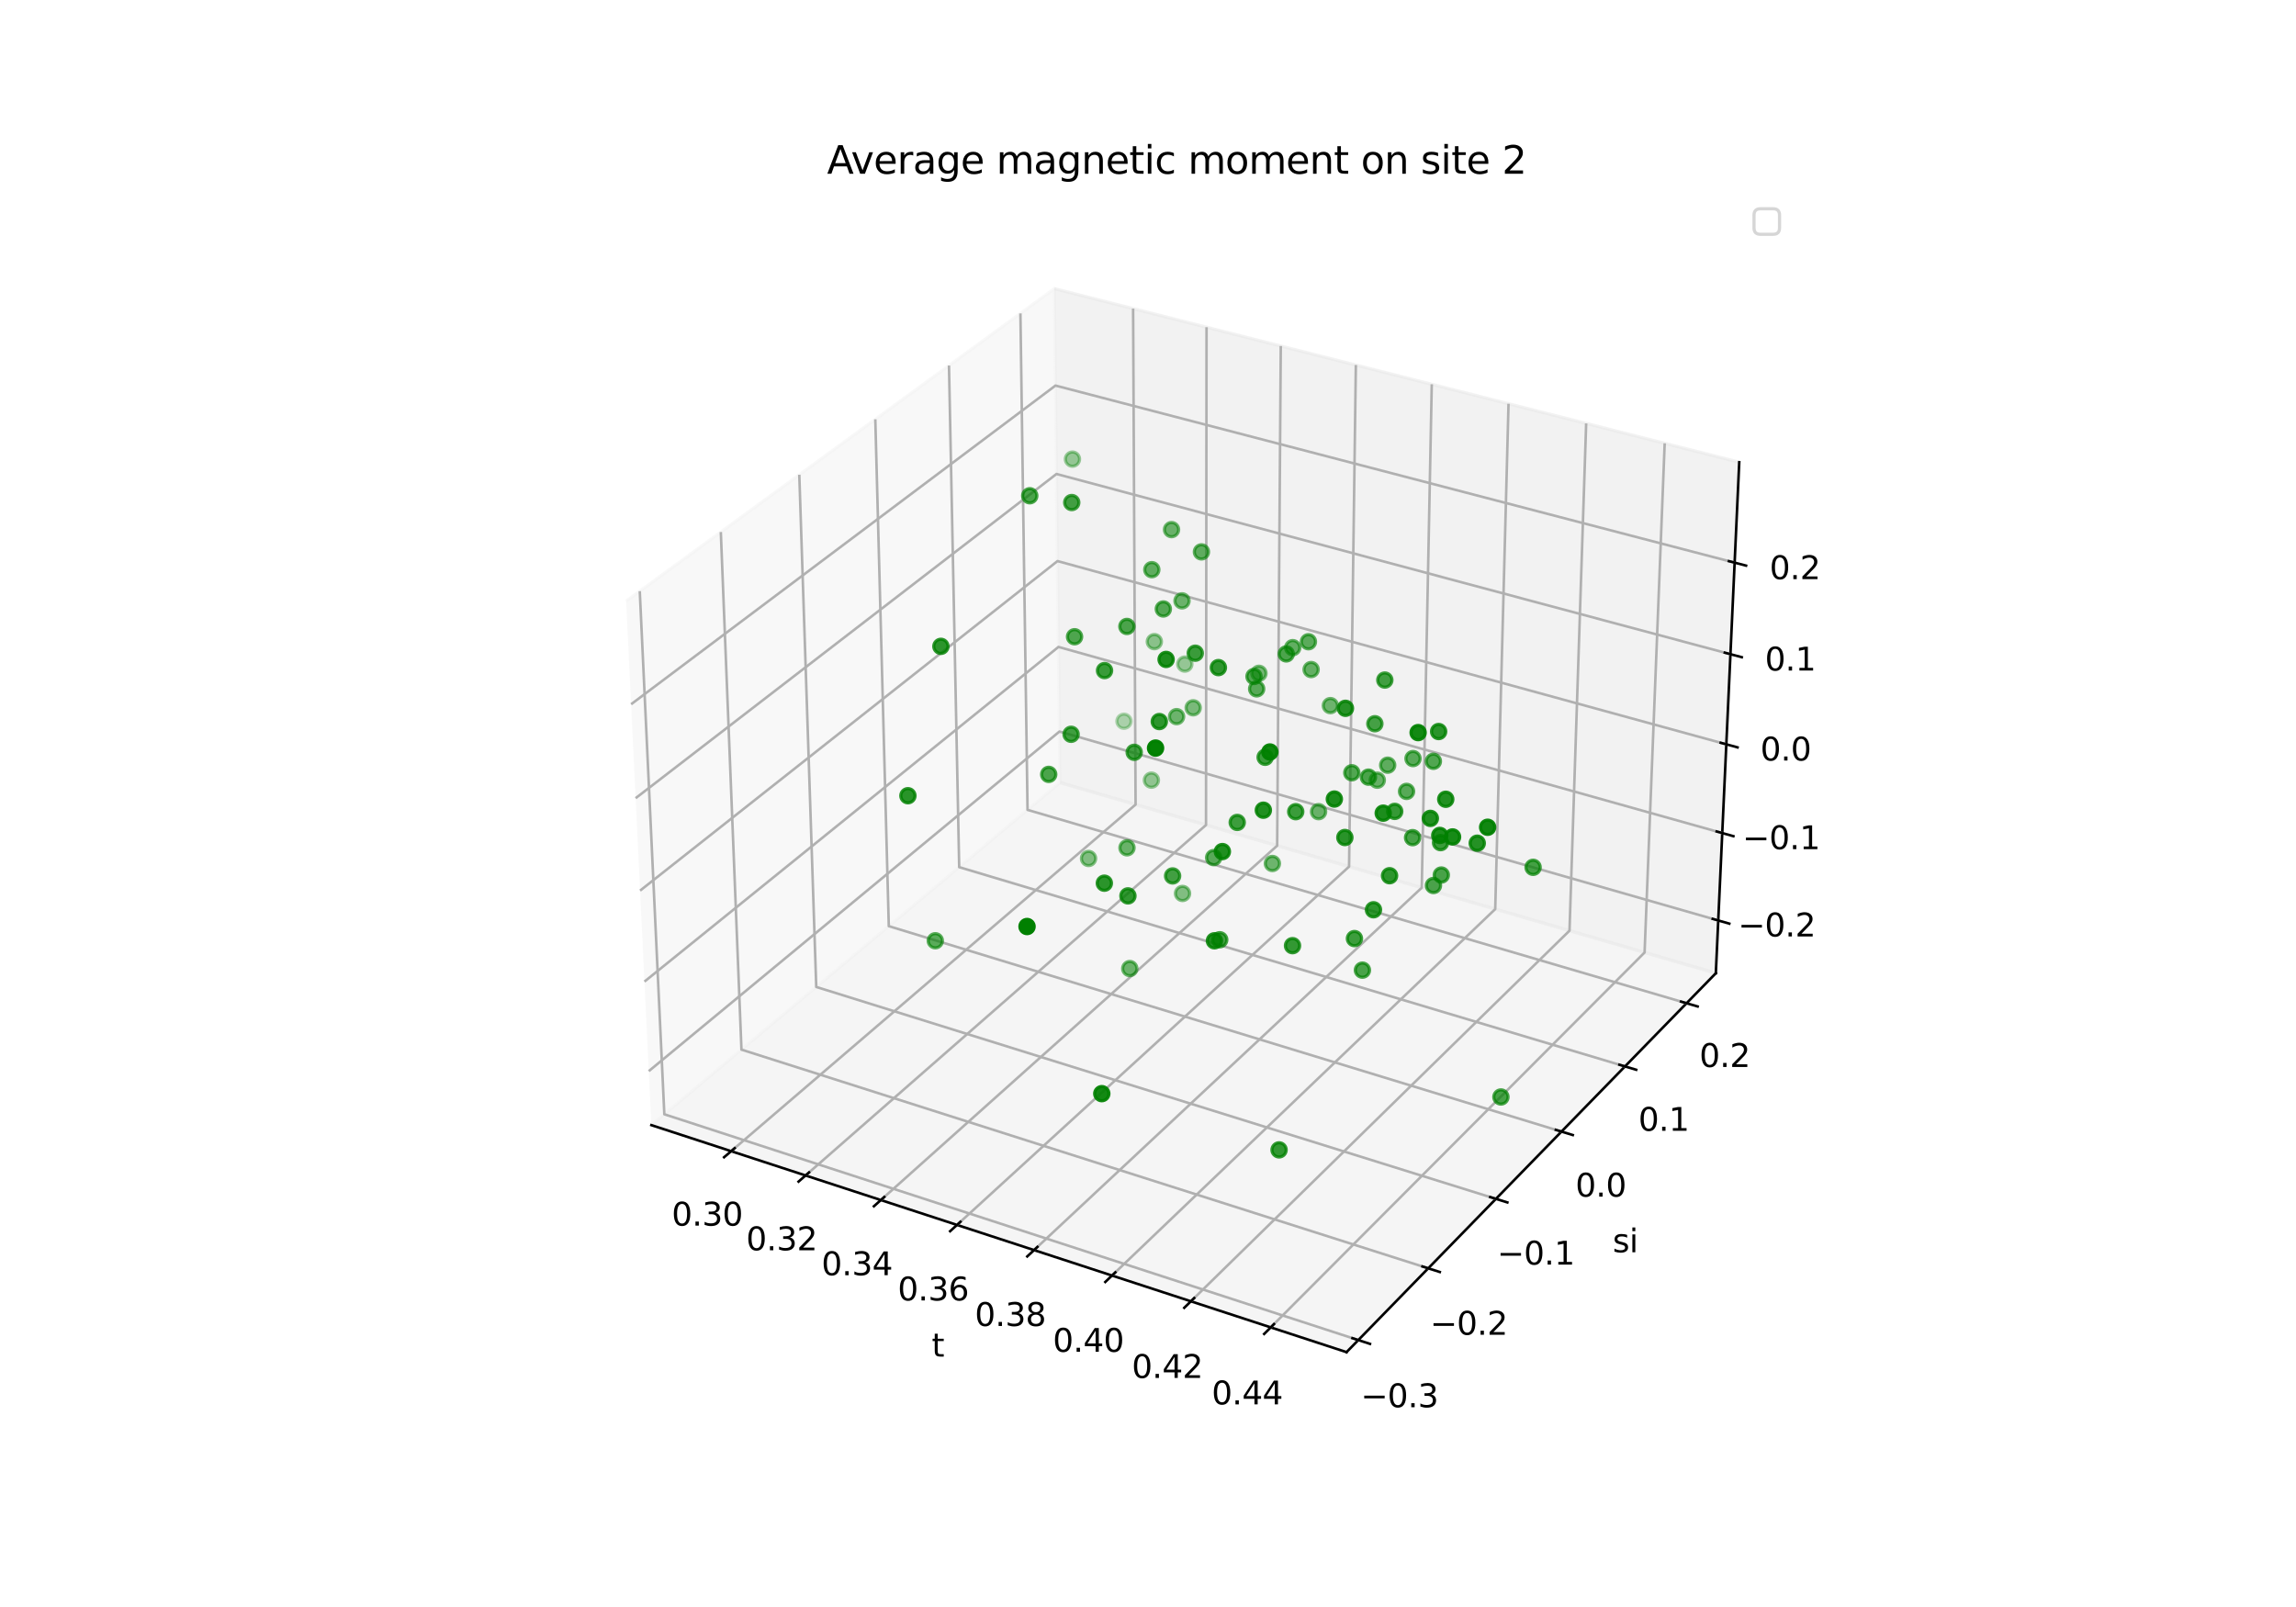 <?xml version="1.0" encoding="utf-8" standalone="no"?>
<!DOCTYPE svg PUBLIC "-//W3C//DTD SVG 1.1//EN"
  "http://www.w3.org/Graphics/SVG/1.1/DTD/svg11.dtd">
<svg xmlns:xlink="http://www.w3.org/1999/xlink" width="720pt" height="504pt" viewBox="0 0 720 504" xmlns="http://www.w3.org/2000/svg" version="1.1">
 <defs>
  <style type="text/css">*{stroke-linejoin: round; stroke-linecap: butt}</style>
 </defs>
 <g id="figure_1">
  <g id="patch_1">
   <path d="M 0 504 
L 720 504 
L 720 0 
L 0 0 
z
" style="fill: #ffffff"/>
  </g>
  <g id="patch_2">
   <path d="M 174.96 448.56 
L 563.04 448.56 
L 563.04 60.48 
L 174.96 60.48 
z
" style="fill: #ffffff"/>
  </g>
  <g id="pane3d_1">
   <g id="patch_3">
    <path d="M 204.263 352.872 
L 332.419 245.448 
L 330.638 90.525 
L 196.348 188.523 
" style="fill: #f2f2f2; opacity: 0.5; stroke: #f2f2f2; stroke-linejoin: miter"/>
   </g>
  </g>
  <g id="pane3d_2">
   <g id="patch_4">
    <path d="M 332.419 245.448 
L 538.065 305.222 
L 545.404 144.961 
L 330.638 90.525 
" style="fill: #e6e6e6; opacity: 0.5; stroke: #e6e6e6; stroke-linejoin: miter"/>
   </g>
  </g>
  <g id="pane3d_3">
   <g id="patch_5">
    <path d="M 204.263 352.872 
L 422.257 424.069 
L 538.065 305.222 
L 332.419 245.448 
" style="fill: #ececec; opacity: 0.5; stroke: #ececec; stroke-linejoin: miter"/>
   </g>
  </g>
  <g id="axis3d_1">
   <g id="line2d_1">
    <path d="M 204.263 352.872 
L 422.257 424.069 
" style="fill: none; stroke: #000000; stroke-width: 0.8; stroke-linecap: square"/>
   </g>
   <g id="text_1">
    <!-- t -->
    <g transform="translate(292.177 425.472) scale(0.1 -0.1)">
     <defs>
      <path id="DejaVuSans-74" d="M 1172 4494 
L 1172 3500 
L 2356 3500 
L 2356 3053 
L 1172 3053 
L 1172 1153 
Q 1172 725 1289 603 
Q 1406 481 1766 481 
L 2356 481 
L 2356 0 
L 1766 0 
Q 1100 0 847 248 
Q 594 497 594 1153 
L 594 3053 
L 172 3053 
L 172 3500 
L 594 3500 
L 594 4494 
L 1172 4494 
z
" transform="scale(0.016)"/>
     </defs>
     <use xlink:href="#DejaVuSans-74"/>
    </g>
   </g>
   <g id="Line3DCollection_1">
    <path d="M 229.277 361.042 
L 356.109 252.334 
L 355.332 96.784 
" style="fill: none; stroke: #b0b0b0; stroke-width: 0.8"/>
    <path d="M 252.614 368.663 
L 378.188 258.752 
L 378.358 102.62 
" style="fill: none; stroke: #b0b0b0; stroke-width: 0.8"/>
    <path d="M 276.22 376.373 
L 400.502 265.237 
L 401.639 108.521 
" style="fill: none; stroke: #b0b0b0; stroke-width: 0.8"/>
    <path d="M 300.102 384.173 
L 423.054 271.792 
L 425.18 114.488 
" style="fill: none; stroke: #b0b0b0; stroke-width: 0.8"/>
    <path d="M 324.264 392.064 
L 445.848 278.418 
L 448.985 120.522 
" style="fill: none; stroke: #b0b0b0; stroke-width: 0.8"/>
    <path d="M 348.711 400.049 
L 468.888 285.114 
L 473.058 126.624 
" style="fill: none; stroke: #b0b0b0; stroke-width: 0.8"/>
    <path d="M 373.448 408.128 
L 492.178 291.884 
L 497.404 132.795 
" style="fill: none; stroke: #b0b0b0; stroke-width: 0.8"/>
    <path d="M 398.48 416.303 
L 515.723 298.728 
L 522.027 139.036 
" style="fill: none; stroke: #b0b0b0; stroke-width: 0.8"/>
   </g>
   <g id="xtick_1">
    <g id="line2d_2">
     <path d="M 230.382 360.095 
L 227.063 362.939 
" style="fill: none; stroke: #000000; stroke-width: 0.8; stroke-linecap: square"/>
    </g>
    <g id="text_2">
     <!-- 0.30 -->
     <g transform="translate(210.632 384.388) scale(0.1 -0.1)">
      <defs>
       <path id="DejaVuSans-30" d="M 2034 4250 
Q 1547 4250 1301 3770 
Q 1056 3291 1056 2328 
Q 1056 1369 1301 889 
Q 1547 409 2034 409 
Q 2525 409 2770 889 
Q 3016 1369 3016 2328 
Q 3016 3291 2770 3770 
Q 2525 4250 2034 4250 
z
M 2034 4750 
Q 2819 4750 3233 4129 
Q 3647 3509 3647 2328 
Q 3647 1150 3233 529 
Q 2819 -91 2034 -91 
Q 1250 -91 836 529 
Q 422 1150 422 2328 
Q 422 3509 836 4129 
Q 1250 4750 2034 4750 
z
" transform="scale(0.016)"/>
       <path id="DejaVuSans-2e" d="M 684 794 
L 1344 794 
L 1344 0 
L 684 0 
L 684 794 
z
" transform="scale(0.016)"/>
       <path id="DejaVuSans-33" d="M 2597 2516 
Q 3050 2419 3304 2112 
Q 3559 1806 3559 1356 
Q 3559 666 3084 287 
Q 2609 -91 1734 -91 
Q 1441 -91 1130 -33 
Q 819 25 488 141 
L 488 750 
Q 750 597 1062 519 
Q 1375 441 1716 441 
Q 2309 441 2620 675 
Q 2931 909 2931 1356 
Q 2931 1769 2642 2001 
Q 2353 2234 1838 2234 
L 1294 2234 
L 1294 2753 
L 1863 2753 
Q 2328 2753 2575 2939 
Q 2822 3125 2822 3475 
Q 2822 3834 2567 4026 
Q 2313 4219 1838 4219 
Q 1578 4219 1281 4162 
Q 984 4106 628 3988 
L 628 4550 
Q 988 4650 1302 4700 
Q 1616 4750 1894 4750 
Q 2613 4750 3031 4423 
Q 3450 4097 3450 3541 
Q 3450 3153 3228 2886 
Q 3006 2619 2597 2516 
z
" transform="scale(0.016)"/>
      </defs>
      <use xlink:href="#DejaVuSans-30"/>
      <use xlink:href="#DejaVuSans-2e" x="63.623"/>
      <use xlink:href="#DejaVuSans-33" x="95.41"/>
      <use xlink:href="#DejaVuSans-30" x="159.033"/>
     </g>
    </g>
   </g>
   <g id="xtick_2">
    <g id="line2d_3">
     <path d="M 253.708 367.706 
L 250.42 370.583 
" style="fill: none; stroke: #000000; stroke-width: 0.8; stroke-linecap: square"/>
    </g>
    <g id="text_3">
     <!-- 0.32 -->
     <g transform="translate(233.985 392.121) scale(0.1 -0.1)">
      <defs>
       <path id="DejaVuSans-32" d="M 1228 531 
L 3431 531 
L 3431 0 
L 469 0 
L 469 531 
Q 828 903 1448 1529 
Q 2069 2156 2228 2338 
Q 2531 2678 2651 2914 
Q 2772 3150 2772 3378 
Q 2772 3750 2511 3984 
Q 2250 4219 1831 4219 
Q 1534 4219 1204 4116 
Q 875 4013 500 3803 
L 500 4441 
Q 881 4594 1212 4672 
Q 1544 4750 1819 4750 
Q 2544 4750 2975 4387 
Q 3406 4025 3406 3419 
Q 3406 3131 3298 2873 
Q 3191 2616 2906 2266 
Q 2828 2175 2409 1742 
Q 1991 1309 1228 531 
z
" transform="scale(0.016)"/>
      </defs>
      <use xlink:href="#DejaVuSans-30"/>
      <use xlink:href="#DejaVuSans-2e" x="63.623"/>
      <use xlink:href="#DejaVuSans-33" x="95.41"/>
      <use xlink:href="#DejaVuSans-32" x="159.033"/>
     </g>
    </g>
   </g>
   <g id="xtick_3">
    <g id="line2d_4">
     <path d="M 277.304 375.404 
L 274.049 378.315 
" style="fill: none; stroke: #000000; stroke-width: 0.8; stroke-linecap: square"/>
    </g>
    <g id="text_4">
     <!-- 0.34 -->
     <g transform="translate(257.609 399.943) scale(0.1 -0.1)">
      <defs>
       <path id="DejaVuSans-34" d="M 2419 4116 
L 825 1625 
L 2419 1625 
L 2419 4116 
z
M 2253 4666 
L 3047 4666 
L 3047 1625 
L 3713 1625 
L 3713 1100 
L 3047 1100 
L 3047 0 
L 2419 0 
L 2419 1100 
L 313 1100 
L 313 1709 
L 2253 4666 
z
" transform="scale(0.016)"/>
      </defs>
      <use xlink:href="#DejaVuSans-30"/>
      <use xlink:href="#DejaVuSans-2e" x="63.623"/>
      <use xlink:href="#DejaVuSans-33" x="95.41"/>
      <use xlink:href="#DejaVuSans-34" x="159.033"/>
     </g>
    </g>
   </g>
   <g id="xtick_4">
    <g id="line2d_5">
     <path d="M 301.175 383.193 
L 297.953 386.138 
" style="fill: none; stroke: #000000; stroke-width: 0.8; stroke-linecap: square"/>
    </g>
    <g id="text_5">
     <!-- 0.36 -->
     <g transform="translate(281.51 407.856) scale(0.1 -0.1)">
      <defs>
       <path id="DejaVuSans-36" d="M 2113 2584 
Q 1688 2584 1439 2293 
Q 1191 2003 1191 1497 
Q 1191 994 1439 701 
Q 1688 409 2113 409 
Q 2538 409 2786 701 
Q 3034 994 3034 1497 
Q 3034 2003 2786 2293 
Q 2538 2584 2113 2584 
z
M 3366 4563 
L 3366 3988 
Q 3128 4100 2886 4159 
Q 2644 4219 2406 4219 
Q 1781 4219 1451 3797 
Q 1122 3375 1075 2522 
Q 1259 2794 1537 2939 
Q 1816 3084 2150 3084 
Q 2853 3084 3261 2657 
Q 3669 2231 3669 1497 
Q 3669 778 3244 343 
Q 2819 -91 2113 -91 
Q 1303 -91 875 529 
Q 447 1150 447 2328 
Q 447 3434 972 4092 
Q 1497 4750 2381 4750 
Q 2619 4750 2861 4703 
Q 3103 4656 3366 4563 
z
" transform="scale(0.016)"/>
      </defs>
      <use xlink:href="#DejaVuSans-30"/>
      <use xlink:href="#DejaVuSans-2e" x="63.623"/>
      <use xlink:href="#DejaVuSans-33" x="95.41"/>
      <use xlink:href="#DejaVuSans-36" x="159.033"/>
     </g>
    </g>
   </g>
   <g id="xtick_5">
    <g id="line2d_6">
     <path d="M 325.325 391.073 
L 322.138 394.052 
" style="fill: none; stroke: #000000; stroke-width: 0.8; stroke-linecap: square"/>
    </g>
    <g id="text_6">
     <!-- 0.38 -->
     <g transform="translate(305.691 415.862) scale(0.1 -0.1)">
      <defs>
       <path id="DejaVuSans-38" d="M 2034 2216 
Q 1584 2216 1326 1975 
Q 1069 1734 1069 1313 
Q 1069 891 1326 650 
Q 1584 409 2034 409 
Q 2484 409 2743 651 
Q 3003 894 3003 1313 
Q 3003 1734 2745 1975 
Q 2488 2216 2034 2216 
z
M 1403 2484 
Q 997 2584 770 2862 
Q 544 3141 544 3541 
Q 544 4100 942 4425 
Q 1341 4750 2034 4750 
Q 2731 4750 3128 4425 
Q 3525 4100 3525 3541 
Q 3525 3141 3298 2862 
Q 3072 2584 2669 2484 
Q 3125 2378 3379 2068 
Q 3634 1759 3634 1313 
Q 3634 634 3220 271 
Q 2806 -91 2034 -91 
Q 1263 -91 848 271 
Q 434 634 434 1313 
Q 434 1759 690 2068 
Q 947 2378 1403 2484 
z
M 1172 3481 
Q 1172 3119 1398 2916 
Q 1625 2713 2034 2713 
Q 2441 2713 2670 2916 
Q 2900 3119 2900 3481 
Q 2900 3844 2670 4047 
Q 2441 4250 2034 4250 
Q 1625 4250 1398 4047 
Q 1172 3844 1172 3481 
z
" transform="scale(0.016)"/>
      </defs>
      <use xlink:href="#DejaVuSans-30"/>
      <use xlink:href="#DejaVuSans-2e" x="63.623"/>
      <use xlink:href="#DejaVuSans-33" x="95.41"/>
      <use xlink:href="#DejaVuSans-38" x="159.033"/>
     </g>
    </g>
   </g>
   <g id="xtick_6">
    <g id="line2d_7">
     <path d="M 349.76 399.045 
L 346.608 402.06 
" style="fill: none; stroke: #000000; stroke-width: 0.8; stroke-linecap: square"/>
    </g>
    <g id="text_7">
     <!-- 0.40 -->
     <g transform="translate(330.158 423.964) scale(0.1 -0.1)">
      <use xlink:href="#DejaVuSans-30"/>
      <use xlink:href="#DejaVuSans-2e" x="63.623"/>
      <use xlink:href="#DejaVuSans-34" x="95.41"/>
      <use xlink:href="#DejaVuSans-30" x="159.033"/>
     </g>
    </g>
   </g>
   <g id="xtick_7">
    <g id="line2d_8">
     <path d="M 374.485 407.112 
L 371.369 410.163 
" style="fill: none; stroke: #000000; stroke-width: 0.8; stroke-linecap: square"/>
    </g>
    <g id="text_8">
     <!-- 0.42 -->
     <g transform="translate(354.916 432.161) scale(0.1 -0.1)">
      <use xlink:href="#DejaVuSans-30"/>
      <use xlink:href="#DejaVuSans-2e" x="63.623"/>
      <use xlink:href="#DejaVuSans-34" x="95.41"/>
      <use xlink:href="#DejaVuSans-32" x="159.033"/>
     </g>
    </g>
   </g>
   <g id="xtick_8">
    <g id="line2d_9">
     <path d="M 399.505 415.276 
L 396.426 418.363 
" style="fill: none; stroke: #000000; stroke-width: 0.8; stroke-linecap: square"/>
    </g>
    <g id="text_9">
     <!-- 0.44 -->
     <g transform="translate(379.971 440.457) scale(0.1 -0.1)">
      <use xlink:href="#DejaVuSans-30"/>
      <use xlink:href="#DejaVuSans-2e" x="63.623"/>
      <use xlink:href="#DejaVuSans-34" x="95.41"/>
      <use xlink:href="#DejaVuSans-34" x="159.033"/>
     </g>
    </g>
   </g>
  </g>
  <g id="axis3d_2">
   <g id="line2d_10">
    <path d="M 538.065 305.222 
L 422.257 424.069 
" style="fill: none; stroke: #000000; stroke-width: 0.8; stroke-linecap: square"/>
   </g>
   <g id="text_10">
    <!-- si -->
    <g transform="translate(505.72 392.744) scale(0.1 -0.1)">
     <defs>
      <path id="DejaVuSans-73" d="M 2834 3397 
L 2834 2853 
Q 2591 2978 2328 3040 
Q 2066 3103 1784 3103 
Q 1356 3103 1142 2972 
Q 928 2841 928 2578 
Q 928 2378 1081 2264 
Q 1234 2150 1697 2047 
L 1894 2003 
Q 2506 1872 2764 1633 
Q 3022 1394 3022 966 
Q 3022 478 2636 193 
Q 2250 -91 1575 -91 
Q 1294 -91 989 -36 
Q 684 19 347 128 
L 347 722 
Q 666 556 975 473 
Q 1284 391 1588 391 
Q 1994 391 2212 530 
Q 2431 669 2431 922 
Q 2431 1156 2273 1281 
Q 2116 1406 1581 1522 
L 1381 1569 
Q 847 1681 609 1914 
Q 372 2147 372 2553 
Q 372 3047 722 3315 
Q 1072 3584 1716 3584 
Q 2034 3584 2315 3537 
Q 2597 3491 2834 3397 
z
" transform="scale(0.016)"/>
      <path id="DejaVuSans-69" d="M 603 3500 
L 1178 3500 
L 1178 0 
L 603 0 
L 603 3500 
z
M 603 4863 
L 1178 4863 
L 1178 4134 
L 603 4134 
L 603 4863 
z
" transform="scale(0.016)"/>
     </defs>
     <use xlink:href="#DejaVuSans-73"/>
     <use xlink:href="#DejaVuSans-69" x="52.1"/>
    </g>
   </g>
   <g id="Line3DCollection_2">
    <path d="M 200.622 185.405 
L 208.326 349.466 
L 425.945 420.285 
" style="fill: none; stroke: #b0b0b0; stroke-width: 0.8"/>
    <path d="M 226.04 166.856 
L 232.514 329.191 
L 447.875 397.779 
" style="fill: none; stroke: #b0b0b0; stroke-width: 0.8"/>
    <path d="M 250.649 148.897 
L 255.966 309.533 
L 469.102 375.995 
" style="fill: none; stroke: #b0b0b0; stroke-width: 0.8"/>
    <path d="M 274.487 131.501 
L 278.715 290.465 
L 489.66 354.898 
" style="fill: none; stroke: #b0b0b0; stroke-width: 0.8"/>
    <path d="M 297.59 114.641 
L 300.791 271.96 
L 509.579 334.455 
" style="fill: none; stroke: #b0b0b0; stroke-width: 0.8"/>
    <path d="M 319.992 98.294 
L 322.224 253.995 
L 528.889 314.638 
" style="fill: none; stroke: #b0b0b0; stroke-width: 0.8"/>
   </g>
   <g id="xtick_9">
    <g id="line2d_11">
     <path d="M 424.111 419.688 
L 429.618 421.48 
" style="fill: none; stroke: #000000; stroke-width: 0.8; stroke-linecap: square"/>
    </g>
    <g id="text_11">
     <!-- −0.3 -->
     <g transform="translate(426.721 441.349) scale(0.1 -0.1)">
      <defs>
       <path id="DejaVuSans-2212" d="M 678 2272 
L 4684 2272 
L 4684 1741 
L 678 1741 
L 678 2272 
z
" transform="scale(0.016)"/>
      </defs>
      <use xlink:href="#DejaVuSans-2212"/>
      <use xlink:href="#DejaVuSans-30" x="83.789"/>
      <use xlink:href="#DejaVuSans-2e" x="147.412"/>
      <use xlink:href="#DejaVuSans-33" x="179.199"/>
     </g>
    </g>
   </g>
   <g id="xtick_10">
    <g id="line2d_12">
     <path d="M 446.061 397.202 
L 451.507 398.936 
" style="fill: none; stroke: #000000; stroke-width: 0.8; stroke-linecap: square"/>
    </g>
    <g id="text_12">
     <!-- −0.2 -->
     <g transform="translate(448.45 418.615) scale(0.1 -0.1)">
      <use xlink:href="#DejaVuSans-2212"/>
      <use xlink:href="#DejaVuSans-30" x="83.789"/>
      <use xlink:href="#DejaVuSans-2e" x="147.412"/>
      <use xlink:href="#DejaVuSans-32" x="179.199"/>
     </g>
    </g>
   </g>
   <g id="xtick_11">
    <g id="line2d_13">
     <path d="M 467.308 375.436 
L 472.693 377.115 
" style="fill: none; stroke: #000000; stroke-width: 0.8; stroke-linecap: square"/>
    </g>
    <g id="text_13">
     <!-- −0.1 -->
     <g transform="translate(469.481 396.61) scale(0.1 -0.1)">
      <defs>
       <path id="DejaVuSans-31" d="M 794 531 
L 1825 531 
L 1825 4091 
L 703 3866 
L 703 4441 
L 1819 4666 
L 2450 4666 
L 2450 531 
L 3481 531 
L 3481 0 
L 794 0 
L 794 531 
z
" transform="scale(0.016)"/>
      </defs>
      <use xlink:href="#DejaVuSans-2212"/>
      <use xlink:href="#DejaVuSans-30" x="83.789"/>
      <use xlink:href="#DejaVuSans-2e" x="147.412"/>
      <use xlink:href="#DejaVuSans-31" x="179.199"/>
     </g>
    </g>
   </g>
   <g id="xtick_12">
    <g id="line2d_14">
     <path d="M 487.886 354.356 
L 493.211 355.982 
" style="fill: none; stroke: #000000; stroke-width: 0.8; stroke-linecap: square"/>
    </g>
    <g id="text_14">
     <!-- 0.0 -->
     <g transform="translate(494.04 375.299) scale(0.1 -0.1)">
      <use xlink:href="#DejaVuSans-30"/>
      <use xlink:href="#DejaVuSans-2e" x="63.623"/>
      <use xlink:href="#DejaVuSans-30" x="95.41"/>
     </g>
    </g>
   </g>
   <g id="xtick_13">
    <g id="line2d_15">
     <path d="M 507.825 333.93 
L 513.092 335.507 
" style="fill: none; stroke: #000000; stroke-width: 0.8; stroke-linecap: square"/>
    </g>
    <g id="text_15">
     <!-- 0.1 -->
     <g transform="translate(513.775 354.65) scale(0.1 -0.1)">
      <use xlink:href="#DejaVuSans-30"/>
      <use xlink:href="#DejaVuSans-2e" x="63.623"/>
      <use xlink:href="#DejaVuSans-31" x="95.41"/>
     </g>
    </g>
   </g>
   <g id="xtick_14">
    <g id="line2d_16">
     <path d="M 527.154 314.129 
L 532.364 315.658 
" style="fill: none; stroke: #000000; stroke-width: 0.8; stroke-linecap: square"/>
    </g>
    <g id="text_16">
     <!-- 0.2 -->
     <g transform="translate(532.907 334.633) scale(0.1 -0.1)">
      <use xlink:href="#DejaVuSans-30"/>
      <use xlink:href="#DejaVuSans-2e" x="63.623"/>
      <use xlink:href="#DejaVuSans-32" x="95.41"/>
     </g>
    </g>
   </g>
  </g>
  <g id="axis3d_3">
   <g id="line2d_17">
    <path d="M 538.065 305.222 
L 545.404 144.961 
" style="fill: none; stroke: #000000; stroke-width: 0.8; stroke-linecap: square"/>
   </g>
   <g id="Line3DCollection_3">
    <path d="M 538.823 288.683 
L 332.235 229.43 
L 203.447 335.937 
" style="fill: none; stroke: #b0b0b0; stroke-width: 0.8"/>
    <path d="M 540.078 261.27 
L 331.93 202.895 
L 202.095 307.854 
" style="fill: none; stroke: #b0b0b0; stroke-width: 0.8"/>
    <path d="M 541.352 233.435 
L 331.62 175.972 
L 200.721 279.323 
" style="fill: none; stroke: #b0b0b0; stroke-width: 0.8"/>
    <path d="M 542.647 205.17 
L 331.306 148.651 
L 199.325 250.332 
" style="fill: none; stroke: #b0b0b0; stroke-width: 0.8"/>
    <path d="M 543.961 176.463 
L 330.987 120.925 
L 197.906 220.872 
" style="fill: none; stroke: #b0b0b0; stroke-width: 0.8"/>
   </g>
   <g id="xtick_15">
    <g id="line2d_18">
     <path d="M 537.088 288.185 
L 542.295 289.679 
" style="fill: none; stroke: #000000; stroke-width: 0.8; stroke-linecap: square"/>
    </g>
    <g id="text_17">
     <!-- −0.2 -->
     <g transform="translate(545.03 293.696) scale(0.1 -0.1)">
      <use xlink:href="#DejaVuSans-2212"/>
      <use xlink:href="#DejaVuSans-30" x="83.789"/>
      <use xlink:href="#DejaVuSans-2e" x="147.412"/>
      <use xlink:href="#DejaVuSans-32" x="179.199"/>
     </g>
    </g>
   </g>
   <g id="xtick_16">
    <g id="line2d_19">
     <path d="M 538.33 260.779 
L 543.578 262.251 
" style="fill: none; stroke: #000000; stroke-width: 0.8; stroke-linecap: square"/>
    </g>
    <g id="text_18">
     <!-- −0.1 -->
     <g transform="translate(546.422 266.32) scale(0.1 -0.1)">
      <use xlink:href="#DejaVuSans-2212"/>
      <use xlink:href="#DejaVuSans-30" x="83.789"/>
      <use xlink:href="#DejaVuSans-2e" x="147.412"/>
      <use xlink:href="#DejaVuSans-31" x="179.199"/>
     </g>
    </g>
   </g>
   <g id="xtick_17">
    <g id="line2d_20">
     <path d="M 539.591 232.953 
L 544.881 234.402 
" style="fill: none; stroke: #000000; stroke-width: 0.8; stroke-linecap: square"/>
    </g>
    <g id="text_19">
     <!-- 0.0 -->
     <g transform="translate(552.026 238.525) scale(0.1 -0.1)">
      <use xlink:href="#DejaVuSans-30"/>
      <use xlink:href="#DejaVuSans-2e" x="63.623"/>
      <use xlink:href="#DejaVuSans-30" x="95.41"/>
     </g>
    </g>
   </g>
   <g id="xtick_18">
    <g id="line2d_21">
     <path d="M 540.871 204.695 
L 546.203 206.121 
" style="fill: none; stroke: #000000; stroke-width: 0.8; stroke-linecap: square"/>
    </g>
    <g id="text_20">
     <!-- 0.1 -->
     <g transform="translate(553.461 210.3) scale(0.1 -0.1)">
      <use xlink:href="#DejaVuSans-30"/>
      <use xlink:href="#DejaVuSans-2e" x="63.623"/>
      <use xlink:href="#DejaVuSans-31" x="95.41"/>
     </g>
    </g>
   </g>
   <g id="xtick_19">
    <g id="line2d_22">
     <path d="M 542.171 175.996 
L 547.547 177.398 
" style="fill: none; stroke: #000000; stroke-width: 0.8; stroke-linecap: square"/>
    </g>
    <g id="text_21">
     <!-- 0.2 -->
     <g transform="translate(554.919 181.635) scale(0.1 -0.1)">
      <use xlink:href="#DejaVuSans-30"/>
      <use xlink:href="#DejaVuSans-2e" x="63.623"/>
      <use xlink:href="#DejaVuSans-32" x="95.41"/>
     </g>
    </g>
   </g>
  </g>
  <g id="axes_1">
   <g id="Path3DCollection_1">
    <defs>
     <path id="C0_0_7574302984" d="M 0 2.236 
C 0.593 2.236 1.162 2 1.581 1.581 
C 2 1.162 2.236 0.593 2.236 -0 
C 2.236 -0.593 2 -1.162 1.581 -1.581 
C 1.162 -2 0.593 -2.236 0 -2.236 
C -0.593 -2.236 -1.162 -2 -1.581 -1.581 
C -2 -1.162 -2.236 -0.593 -2.236 0 
C -2.236 0.593 -2 1.162 -1.581 1.581 
C -1.162 2 -0.593 2.236 0 2.236 
z
"/>
    </defs>
    <g clip-path="url(#p94fe647aca)">
     <use xlink:href="#C0_0_7574302984" x="352.465" y="226.2" style="fill: #008000; fill-opacity: 0.3; stroke: #008000; stroke-opacity: 0.3"/>
    </g>
    <g clip-path="url(#p94fe647aca)">
     <use xlink:href="#C0_0_7574302984" x="371.55" y="208.279" style="fill: #008000; fill-opacity: 0.383; stroke: #008000; stroke-opacity: 0.383"/>
    </g>
    <g clip-path="url(#p94fe647aca)">
     <use xlink:href="#C0_0_7574302984" x="336.31" y="143.996" style="fill: #008000; fill-opacity: 0.384; stroke: #008000; stroke-opacity: 0.384"/>
    </g>
    <g clip-path="url(#p94fe647aca)">
     <use xlink:href="#C0_0_7574302984" x="361.067" y="244.681" style="fill: #008000; fill-opacity: 0.4; stroke: #008000; stroke-opacity: 0.4"/>
    </g>
    <g clip-path="url(#p94fe647aca)">
     <use xlink:href="#C0_0_7574302984" x="361.99" y="201.238" style="fill: #008000; fill-opacity: 0.43; stroke: #008000; stroke-opacity: 0.43"/>
    </g>
    <g clip-path="url(#p94fe647aca)">
     <use xlink:href="#C0_0_7574302984" x="370.83" y="280.214" style="fill: #008000; fill-opacity: 0.473; stroke: #008000; stroke-opacity: 0.473"/>
    </g>
    <g clip-path="url(#p94fe647aca)">
     <use xlink:href="#C0_0_7574302984" x="341.359" y="269.24" style="fill: #008000; fill-opacity: 0.474; stroke: #008000; stroke-opacity: 0.474"/>
    </g>
    <g clip-path="url(#p94fe647aca)">
     <use xlink:href="#C0_0_7574302984" x="374.168" y="221.986" style="fill: #008000; fill-opacity: 0.494; stroke: #008000; stroke-opacity: 0.494"/>
    </g>
    <g clip-path="url(#p94fe647aca)">
     <use xlink:href="#C0_0_7574302984" x="394.79" y="211.169" style="fill: #008000; fill-opacity: 0.516; stroke: #008000; stroke-opacity: 0.516"/>
    </g>
    <g clip-path="url(#p94fe647aca)">
     <use xlink:href="#C0_0_7574302984" x="417.192" y="221.296" style="fill: #008000; fill-opacity: 0.548; stroke: #008000; stroke-opacity: 0.548"/>
    </g>
    <g clip-path="url(#p94fe647aca)">
     <use xlink:href="#C0_0_7574302984" x="368.964" y="224.756" style="fill: #008000; fill-opacity: 0.554; stroke: #008000; stroke-opacity: 0.554"/>
    </g>
    <g clip-path="url(#p94fe647aca)">
     <use xlink:href="#C0_0_7574302984" x="399.007" y="270.813" style="fill: #008000; fill-opacity: 0.555; stroke: #008000; stroke-opacity: 0.555"/>
    </g>
    <g clip-path="url(#p94fe647aca)">
     <use xlink:href="#C0_0_7574302984" x="370.665" y="188.442" style="fill: #008000; fill-opacity: 0.556; stroke: #008000; stroke-opacity: 0.556"/>
    </g>
    <g clip-path="url(#p94fe647aca)">
     <use xlink:href="#C0_0_7574302984" x="367.379" y="166.099" style="fill: #008000; fill-opacity: 0.56; stroke: #008000; stroke-opacity: 0.56"/>
    </g>
    <g clip-path="url(#p94fe647aca)">
     <use xlink:href="#C0_0_7574302984" x="413.489" y="254.558" style="fill: #008000; fill-opacity: 0.564; stroke: #008000; stroke-opacity: 0.564"/>
    </g>
    <g clip-path="url(#p94fe647aca)">
     <use xlink:href="#C0_0_7574302984" x="354.284" y="303.765" style="fill: #008000; fill-opacity: 0.565; stroke: #008000; stroke-opacity: 0.565"/>
    </g>
    <g clip-path="url(#p94fe647aca)">
     <use xlink:href="#C0_0_7574302984" x="353.415" y="265.892" style="fill: #008000; fill-opacity: 0.572; stroke: #008000; stroke-opacity: 0.572"/>
    </g>
    <g clip-path="url(#p94fe647aca)">
     <use xlink:href="#C0_0_7574302984" x="431.904" y="244.695" style="fill: #008000; fill-opacity: 0.578; stroke: #008000; stroke-opacity: 0.578"/>
    </g>
    <g clip-path="url(#p94fe647aca)">
     <use xlink:href="#C0_0_7574302984" x="411.152" y="209.988" style="fill: #008000; fill-opacity: 0.589; stroke: #008000; stroke-opacity: 0.589"/>
    </g>
    <g clip-path="url(#p94fe647aca)">
     <use xlink:href="#C0_0_7574302984" x="405.388" y="203.124" style="fill: #008000; fill-opacity: 0.601; stroke: #008000; stroke-opacity: 0.601"/>
    </g>
    <g clip-path="url(#p94fe647aca)">
     <use xlink:href="#C0_0_7574302984" x="361.198" y="178.663" style="fill: #008000; fill-opacity: 0.603; stroke: #008000; stroke-opacity: 0.603"/>
    </g>
    <g clip-path="url(#p94fe647aca)">
     <use xlink:href="#C0_0_7574302984" x="376.758" y="173.083" style="fill: #008000; fill-opacity: 0.606; stroke: #008000; stroke-opacity: 0.606"/>
    </g>
    <g clip-path="url(#p94fe647aca)">
     <use xlink:href="#C0_0_7574302984" x="435.161" y="239.984" style="fill: #008000; fill-opacity: 0.611; stroke: #008000; stroke-opacity: 0.611"/>
    </g>
    <g clip-path="url(#p94fe647aca)">
     <use xlink:href="#C0_0_7574302984" x="410.306" y="201.266" style="fill: #008000; fill-opacity: 0.623; stroke: #008000; stroke-opacity: 0.623"/>
    </g>
    <g clip-path="url(#p94fe647aca)">
     <use xlink:href="#C0_0_7574302984" x="293.3" y="295.044" style="fill: #008000; fill-opacity: 0.632; stroke: #008000; stroke-opacity: 0.632"/>
    </g>
    <g clip-path="url(#p94fe647aca)">
     <use xlink:href="#C0_0_7574302984" x="394.079" y="216.047" style="fill: #008000; fill-opacity: 0.635; stroke: #008000; stroke-opacity: 0.635"/>
    </g>
    <g clip-path="url(#p94fe647aca)">
     <use xlink:href="#C0_0_7574302984" x="443.107" y="237.905" style="fill: #008000; fill-opacity: 0.636; stroke: #008000; stroke-opacity: 0.636"/>
    </g>
    <g clip-path="url(#p94fe647aca)">
     <use xlink:href="#C0_0_7574302984" x="380.597" y="268.971" style="fill: #008000; fill-opacity: 0.637; stroke: #008000; stroke-opacity: 0.637"/>
    </g>
    <g clip-path="url(#p94fe647aca)">
     <use xlink:href="#C0_0_7574302984" x="441.082" y="248.203" style="fill: #008000; fill-opacity: 0.64; stroke: #008000; stroke-opacity: 0.64"/>
    </g>
    <g clip-path="url(#p94fe647aca)">
     <use xlink:href="#C0_0_7574302984" x="364.808" y="190.992" style="fill: #008000; fill-opacity: 0.652; stroke: #008000; stroke-opacity: 0.652"/>
    </g>
    <g clip-path="url(#p94fe647aca)">
     <use xlink:href="#C0_0_7574302984" x="449.489" y="238.765" style="fill: #008000; fill-opacity: 0.665; stroke: #008000; stroke-opacity: 0.665"/>
    </g>
    <g clip-path="url(#p94fe647aca)">
     <use xlink:href="#C0_0_7574302984" x="423.913" y="242.363" style="fill: #008000; fill-opacity: 0.666; stroke: #008000; stroke-opacity: 0.666"/>
    </g>
    <g clip-path="url(#p94fe647aca)">
     <use xlink:href="#C0_0_7574302984" x="393.243" y="212.16" style="fill: #008000; fill-opacity: 0.671; stroke: #008000; stroke-opacity: 0.671"/>
    </g>
    <g clip-path="url(#p94fe647aca)">
     <use xlink:href="#C0_0_7574302984" x="336.97" y="199.702" style="fill: #008000; fill-opacity: 0.678; stroke: #008000; stroke-opacity: 0.678"/>
    </g>
    <g clip-path="url(#p94fe647aca)">
     <use xlink:href="#C0_0_7574302984" x="403.358" y="205.082" style="fill: #008000; fill-opacity: 0.686; stroke: #008000; stroke-opacity: 0.686"/>
    </g>
    <g clip-path="url(#p94fe647aca)">
     <use xlink:href="#C0_0_7574302984" x="353.382" y="196.474" style="fill: #008000; fill-opacity: 0.691; stroke: #008000; stroke-opacity: 0.691"/>
    </g>
    <g clip-path="url(#p94fe647aca)">
     <use xlink:href="#C0_0_7574302984" x="449.516" y="277.717" style="fill: #008000; fill-opacity: 0.692; stroke: #008000; stroke-opacity: 0.692"/>
    </g>
    <g clip-path="url(#p94fe647aca)">
     <use xlink:href="#C0_0_7574302984" x="429.129" y="243.738" style="fill: #008000; fill-opacity: 0.695; stroke: #008000; stroke-opacity: 0.695"/>
    </g>
    <g clip-path="url(#p94fe647aca)">
     <use xlink:href="#C0_0_7574302984" x="328.864" y="242.867" style="fill: #008000; fill-opacity: 0.696; stroke: #008000; stroke-opacity: 0.696"/>
    </g>
    <g clip-path="url(#p94fe647aca)">
     <use xlink:href="#C0_0_7574302984" x="427.24" y="304.264" style="fill: #008000; fill-opacity: 0.698; stroke: #008000; stroke-opacity: 0.698"/>
    </g>
    <g clip-path="url(#p94fe647aca)">
     <use xlink:href="#C0_0_7574302984" x="451.978" y="274.434" style="fill: #008000; fill-opacity: 0.703; stroke: #008000; stroke-opacity: 0.703"/>
    </g>
    <g clip-path="url(#p94fe647aca)">
     <use xlink:href="#C0_0_7574302984" x="322.92" y="155.485" style="fill: #008000; fill-opacity: 0.703; stroke: #008000; stroke-opacity: 0.703"/>
    </g>
    <g clip-path="url(#p94fe647aca)">
     <use xlink:href="#C0_0_7574302984" x="442.972" y="262.712" style="fill: #008000; fill-opacity: 0.706; stroke: #008000; stroke-opacity: 0.706"/>
    </g>
    <g clip-path="url(#p94fe647aca)">
     <use xlink:href="#C0_0_7574302984" x="470.674" y="344.043" style="fill: #008000; fill-opacity: 0.709; stroke: #008000; stroke-opacity: 0.709"/>
    </g>
    <g clip-path="url(#p94fe647aca)">
     <use xlink:href="#C0_0_7574302984" x="431.141" y="226.981" style="fill: #008000; fill-opacity: 0.711; stroke: #008000; stroke-opacity: 0.711"/>
    </g>
    <g clip-path="url(#p94fe647aca)">
     <use xlink:href="#C0_0_7574302984" x="480.763" y="272.018" style="fill: #008000; fill-opacity: 0.716; stroke: #008000; stroke-opacity: 0.716"/>
    </g>
    <g clip-path="url(#p94fe647aca)">
     <use xlink:href="#C0_0_7574302984" x="336.088" y="157.609" style="fill: #008000; fill-opacity: 0.723; stroke: #008000; stroke-opacity: 0.723"/>
    </g>
    <g clip-path="url(#p94fe647aca)">
     <use xlink:href="#C0_0_7574302984" x="382.492" y="294.734" style="fill: #008000; fill-opacity: 0.723; stroke: #008000; stroke-opacity: 0.723"/>
    </g>
    <g clip-path="url(#p94fe647aca)">
     <use xlink:href="#C0_0_7574302984" x="367.715" y="274.717" style="fill: #008000; fill-opacity: 0.728; stroke: #008000; stroke-opacity: 0.728"/>
    </g>
    <g clip-path="url(#p94fe647aca)">
     <use xlink:href="#C0_0_7574302984" x="355.676" y="235.95" style="fill: #008000; fill-opacity: 0.729; stroke: #008000; stroke-opacity: 0.729"/>
    </g>
    <g clip-path="url(#p94fe647aca)">
     <use xlink:href="#C0_0_7574302984" x="434.265" y="213.285" style="fill: #008000; fill-opacity: 0.731; stroke: #008000; stroke-opacity: 0.731"/>
    </g>
    <g clip-path="url(#p94fe647aca)">
     <use xlink:href="#C0_0_7574302984" x="335.886" y="230.293" style="fill: #008000; fill-opacity: 0.741; stroke: #008000; stroke-opacity: 0.741"/>
    </g>
    <g clip-path="url(#p94fe647aca)">
     <use xlink:href="#C0_0_7574302984" x="424.739" y="294.363" style="fill: #008000; fill-opacity: 0.748; stroke: #008000; stroke-opacity: 0.748"/>
    </g>
    <g clip-path="url(#p94fe647aca)">
     <use xlink:href="#C0_0_7574302984" x="387.982" y="257.935" style="fill: #008000; fill-opacity: 0.75; stroke: #008000; stroke-opacity: 0.75"/>
    </g>
    <g clip-path="url(#p94fe647aca)">
     <use xlink:href="#C0_0_7574302984" x="406.324" y="254.567" style="fill: #008000; fill-opacity: 0.756; stroke: #008000; stroke-opacity: 0.756"/>
    </g>
    <g clip-path="url(#p94fe647aca)">
     <use xlink:href="#C0_0_7574302984" x="396.732" y="237.504" style="fill: #008000; fill-opacity: 0.757; stroke: #008000; stroke-opacity: 0.757"/>
    </g>
    <g clip-path="url(#p94fe647aca)">
     <use xlink:href="#C0_0_7574302984" x="374.824" y="204.861" style="fill: #008000; fill-opacity: 0.761; stroke: #008000; stroke-opacity: 0.761"/>
    </g>
    <g clip-path="url(#p94fe647aca)">
     <use xlink:href="#C0_0_7574302984" x="451.744" y="264.272" style="fill: #008000; fill-opacity: 0.761; stroke: #008000; stroke-opacity: 0.761"/>
    </g>
    <g clip-path="url(#p94fe647aca)">
     <use xlink:href="#C0_0_7574302984" x="346.37" y="210.309" style="fill: #008000; fill-opacity: 0.764; stroke: #008000; stroke-opacity: 0.764"/>
    </g>
    <g clip-path="url(#p94fe647aca)">
     <use xlink:href="#C0_0_7574302984" x="437.365" y="254.475" style="fill: #008000; fill-opacity: 0.777; stroke: #008000; stroke-opacity: 0.777"/>
    </g>
    <g clip-path="url(#p94fe647aca)">
     <use xlink:href="#C0_0_7574302984" x="405.319" y="296.585" style="fill: #008000; fill-opacity: 0.792; stroke: #008000; stroke-opacity: 0.792"/>
    </g>
    <g clip-path="url(#p94fe647aca)">
     <use xlink:href="#C0_0_7574302984" x="401.104" y="360.633" style="fill: #008000; fill-opacity: 0.796; stroke: #008000; stroke-opacity: 0.796"/>
    </g>
    <g clip-path="url(#p94fe647aca)">
     <use xlink:href="#C0_0_7574302984" x="353.707" y="280.975" style="fill: #008000; fill-opacity: 0.798; stroke: #008000; stroke-opacity: 0.798"/>
    </g>
    <g clip-path="url(#p94fe647aca)">
     <use xlink:href="#C0_0_7574302984" x="382.072" y="209.377" style="fill: #008000; fill-opacity: 0.804; stroke: #008000; stroke-opacity: 0.804"/>
    </g>
    <g clip-path="url(#p94fe647aca)">
     <use xlink:href="#C0_0_7574302984" x="430.711" y="285.33" style="fill: #008000; fill-opacity: 0.805; stroke: #008000; stroke-opacity: 0.805"/>
    </g>
    <g clip-path="url(#p94fe647aca)">
     <use xlink:href="#C0_0_7574302984" x="363.545" y="226.298" style="fill: #008000; fill-opacity: 0.811; stroke: #008000; stroke-opacity: 0.811"/>
    </g>
    <g clip-path="url(#p94fe647aca)">
     <use xlink:href="#C0_0_7574302984" x="435.751" y="274.65" style="fill: #008000; fill-opacity: 0.812; stroke: #008000; stroke-opacity: 0.812"/>
    </g>
    <g clip-path="url(#p94fe647aca)">
     <use xlink:href="#C0_0_7574302984" x="295.055" y="202.712" style="fill: #008000; fill-opacity: 0.822; stroke: #008000; stroke-opacity: 0.822"/>
    </g>
    <g clip-path="url(#p94fe647aca)">
     <use xlink:href="#C0_0_7574302984" x="346.308" y="276.993" style="fill: #008000; fill-opacity: 0.823; stroke: #008000; stroke-opacity: 0.823"/>
    </g>
    <g clip-path="url(#p94fe647aca)">
     <use xlink:href="#C0_0_7574302984" x="451.141" y="229.427" style="fill: #008000; fill-opacity: 0.827; stroke: #008000; stroke-opacity: 0.827"/>
    </g>
    <g clip-path="url(#p94fe647aca)">
     <use xlink:href="#C0_0_7574302984" x="421.735" y="262.667" style="fill: #008000; fill-opacity: 0.829; stroke: #008000; stroke-opacity: 0.829"/>
    </g>
    <g clip-path="url(#p94fe647aca)">
     <use xlink:href="#C0_0_7574302984" x="284.713" y="249.56" style="fill: #008000; fill-opacity: 0.833; stroke: #008000; stroke-opacity: 0.833"/>
    </g>
    <g clip-path="url(#p94fe647aca)">
     <use xlink:href="#C0_0_7574302984" x="421.92" y="222.146" style="fill: #008000; fill-opacity: 0.838; stroke: #008000; stroke-opacity: 0.838"/>
    </g>
    <g clip-path="url(#p94fe647aca)">
     <use xlink:href="#C0_0_7574302984" x="463.247" y="264.449" style="fill: #008000; fill-opacity: 0.844; stroke: #008000; stroke-opacity: 0.844"/>
    </g>
    <g clip-path="url(#p94fe647aca)">
     <use xlink:href="#C0_0_7574302984" x="380.836" y="295.059" style="fill: #008000; fill-opacity: 0.855; stroke: #008000; stroke-opacity: 0.855"/>
    </g>
    <g clip-path="url(#p94fe647aca)">
     <use xlink:href="#C0_0_7574302984" x="453.37" y="250.671" style="fill: #008000; fill-opacity: 0.858; stroke: #008000; stroke-opacity: 0.858"/>
    </g>
    <g clip-path="url(#p94fe647aca)">
     <use xlink:href="#C0_0_7574302984" x="448.542" y="256.666" style="fill: #008000; fill-opacity: 0.859; stroke: #008000; stroke-opacity: 0.859"/>
    </g>
    <g clip-path="url(#p94fe647aca)">
     <use xlink:href="#C0_0_7574302984" x="396.172" y="254.102" style="fill: #008000; fill-opacity: 0.865; stroke: #008000; stroke-opacity: 0.865"/>
    </g>
    <g clip-path="url(#p94fe647aca)">
     <use xlink:href="#C0_0_7574302984" x="383.323" y="267.077" style="fill: #008000; fill-opacity: 0.871; stroke: #008000; stroke-opacity: 0.871"/>
    </g>
    <g clip-path="url(#p94fe647aca)">
     <use xlink:href="#C0_0_7574302984" x="365.68" y="206.813" style="fill: #008000; fill-opacity: 0.873; stroke: #008000; stroke-opacity: 0.873"/>
    </g>
    <g clip-path="url(#p94fe647aca)">
     <use xlink:href="#C0_0_7574302984" x="418.438" y="250.607" style="fill: #008000; fill-opacity: 0.876; stroke: #008000; stroke-opacity: 0.876"/>
    </g>
    <g clip-path="url(#p94fe647aca)">
     <use xlink:href="#C0_0_7574302984" x="433.763" y="255.025" style="fill: #008000; fill-opacity: 0.882; stroke: #008000; stroke-opacity: 0.882"/>
    </g>
    <g clip-path="url(#p94fe647aca)">
     <use xlink:href="#C0_0_7574302984" x="451.497" y="262.017" style="fill: #008000; fill-opacity: 0.885; stroke: #008000; stroke-opacity: 0.885"/>
    </g>
    <g clip-path="url(#p94fe647aca)">
     <use xlink:href="#C0_0_7574302984" x="455.505" y="262.487" style="fill: #008000; fill-opacity: 0.903; stroke: #008000; stroke-opacity: 0.903"/>
    </g>
    <g clip-path="url(#p94fe647aca)">
     <use xlink:href="#C0_0_7574302984" x="345.51" y="342.997" style="fill: #008000; fill-opacity: 0.919; stroke: #008000; stroke-opacity: 0.919"/>
    </g>
    <g clip-path="url(#p94fe647aca)">
     <use xlink:href="#C0_0_7574302984" x="444.708" y="229.763" style="fill: #008000; fill-opacity: 0.921; stroke: #008000; stroke-opacity: 0.921"/>
    </g>
    <g clip-path="url(#p94fe647aca)">
     <use xlink:href="#C0_0_7574302984" x="466.505" y="259.451" style="fill: #008000; fill-opacity: 0.926; stroke: #008000; stroke-opacity: 0.926"/>
    </g>
    <g clip-path="url(#p94fe647aca)">
     <use xlink:href="#C0_0_7574302984" x="398.222" y="235.842" style="fill: #008000; fill-opacity: 0.935; stroke: #008000; stroke-opacity: 0.935"/>
    </g>
    <g clip-path="url(#p94fe647aca)">
     <use xlink:href="#C0_0_7574302984" x="362.372" y="234.619" style="fill: #008000; fill-opacity: 0.983; stroke: #008000; stroke-opacity: 0.983"/>
    </g>
    <g clip-path="url(#p94fe647aca)">
     <use xlink:href="#C0_0_7574302984" x="322.067" y="290.583" style="fill: #008000; stroke: #008000"/>
    </g>
   </g>
   <g id="text_22">
    <!-- Average magnetic moment on site 2 -->
    <g transform="translate(259.349 54.48) scale(0.12 -0.12)">
     <defs>
      <path id="DejaVuSans-41" d="M 2188 4044 
L 1331 1722 
L 3047 1722 
L 2188 4044 
z
M 1831 4666 
L 2547 4666 
L 4325 0 
L 3669 0 
L 3244 1197 
L 1141 1197 
L 716 0 
L 50 0 
L 1831 4666 
z
" transform="scale(0.016)"/>
      <path id="DejaVuSans-76" d="M 191 3500 
L 800 3500 
L 1894 563 
L 2988 3500 
L 3597 3500 
L 2284 0 
L 1503 0 
L 191 3500 
z
" transform="scale(0.016)"/>
      <path id="DejaVuSans-65" d="M 3597 1894 
L 3597 1613 
L 953 1613 
Q 991 1019 1311 708 
Q 1631 397 2203 397 
Q 2534 397 2845 478 
Q 3156 559 3463 722 
L 3463 178 
Q 3153 47 2828 -22 
Q 2503 -91 2169 -91 
Q 1331 -91 842 396 
Q 353 884 353 1716 
Q 353 2575 817 3079 
Q 1281 3584 2069 3584 
Q 2775 3584 3186 3129 
Q 3597 2675 3597 1894 
z
M 3022 2063 
Q 3016 2534 2758 2815 
Q 2500 3097 2075 3097 
Q 1594 3097 1305 2825 
Q 1016 2553 972 2059 
L 3022 2063 
z
" transform="scale(0.016)"/>
      <path id="DejaVuSans-72" d="M 2631 2963 
Q 2534 3019 2420 3045 
Q 2306 3072 2169 3072 
Q 1681 3072 1420 2755 
Q 1159 2438 1159 1844 
L 1159 0 
L 581 0 
L 581 3500 
L 1159 3500 
L 1159 2956 
Q 1341 3275 1631 3429 
Q 1922 3584 2338 3584 
Q 2397 3584 2469 3576 
Q 2541 3569 2628 3553 
L 2631 2963 
z
" transform="scale(0.016)"/>
      <path id="DejaVuSans-61" d="M 2194 1759 
Q 1497 1759 1228 1600 
Q 959 1441 959 1056 
Q 959 750 1161 570 
Q 1363 391 1709 391 
Q 2188 391 2477 730 
Q 2766 1069 2766 1631 
L 2766 1759 
L 2194 1759 
z
M 3341 1997 
L 3341 0 
L 2766 0 
L 2766 531 
Q 2569 213 2275 61 
Q 1981 -91 1556 -91 
Q 1019 -91 701 211 
Q 384 513 384 1019 
Q 384 1609 779 1909 
Q 1175 2209 1959 2209 
L 2766 2209 
L 2766 2266 
Q 2766 2663 2505 2880 
Q 2244 3097 1772 3097 
Q 1472 3097 1187 3025 
Q 903 2953 641 2809 
L 641 3341 
Q 956 3463 1253 3523 
Q 1550 3584 1831 3584 
Q 2591 3584 2966 3190 
Q 3341 2797 3341 1997 
z
" transform="scale(0.016)"/>
      <path id="DejaVuSans-67" d="M 2906 1791 
Q 2906 2416 2648 2759 
Q 2391 3103 1925 3103 
Q 1463 3103 1205 2759 
Q 947 2416 947 1791 
Q 947 1169 1205 825 
Q 1463 481 1925 481 
Q 2391 481 2648 825 
Q 2906 1169 2906 1791 
z
M 3481 434 
Q 3481 -459 3084 -895 
Q 2688 -1331 1869 -1331 
Q 1566 -1331 1297 -1286 
Q 1028 -1241 775 -1147 
L 775 -588 
Q 1028 -725 1275 -790 
Q 1522 -856 1778 -856 
Q 2344 -856 2625 -561 
Q 2906 -266 2906 331 
L 2906 616 
Q 2728 306 2450 153 
Q 2172 0 1784 0 
Q 1141 0 747 490 
Q 353 981 353 1791 
Q 353 2603 747 3093 
Q 1141 3584 1784 3584 
Q 2172 3584 2450 3431 
Q 2728 3278 2906 2969 
L 2906 3500 
L 3481 3500 
L 3481 434 
z
" transform="scale(0.016)"/>
      <path id="DejaVuSans-20" transform="scale(0.016)"/>
      <path id="DejaVuSans-6d" d="M 3328 2828 
Q 3544 3216 3844 3400 
Q 4144 3584 4550 3584 
Q 5097 3584 5394 3201 
Q 5691 2819 5691 2113 
L 5691 0 
L 5113 0 
L 5113 2094 
Q 5113 2597 4934 2840 
Q 4756 3084 4391 3084 
Q 3944 3084 3684 2787 
Q 3425 2491 3425 1978 
L 3425 0 
L 2847 0 
L 2847 2094 
Q 2847 2600 2669 2842 
Q 2491 3084 2119 3084 
Q 1678 3084 1418 2786 
Q 1159 2488 1159 1978 
L 1159 0 
L 581 0 
L 581 3500 
L 1159 3500 
L 1159 2956 
Q 1356 3278 1631 3431 
Q 1906 3584 2284 3584 
Q 2666 3584 2933 3390 
Q 3200 3197 3328 2828 
z
" transform="scale(0.016)"/>
      <path id="DejaVuSans-6e" d="M 3513 2113 
L 3513 0 
L 2938 0 
L 2938 2094 
Q 2938 2591 2744 2837 
Q 2550 3084 2163 3084 
Q 1697 3084 1428 2787 
Q 1159 2491 1159 1978 
L 1159 0 
L 581 0 
L 581 3500 
L 1159 3500 
L 1159 2956 
Q 1366 3272 1645 3428 
Q 1925 3584 2291 3584 
Q 2894 3584 3203 3211 
Q 3513 2838 3513 2113 
z
" transform="scale(0.016)"/>
      <path id="DejaVuSans-63" d="M 3122 3366 
L 3122 2828 
Q 2878 2963 2633 3030 
Q 2388 3097 2138 3097 
Q 1578 3097 1268 2742 
Q 959 2388 959 1747 
Q 959 1106 1268 751 
Q 1578 397 2138 397 
Q 2388 397 2633 464 
Q 2878 531 3122 666 
L 3122 134 
Q 2881 22 2623 -34 
Q 2366 -91 2075 -91 
Q 1284 -91 818 406 
Q 353 903 353 1747 
Q 353 2603 823 3093 
Q 1294 3584 2113 3584 
Q 2378 3584 2631 3529 
Q 2884 3475 3122 3366 
z
" transform="scale(0.016)"/>
      <path id="DejaVuSans-6f" d="M 1959 3097 
Q 1497 3097 1228 2736 
Q 959 2375 959 1747 
Q 959 1119 1226 758 
Q 1494 397 1959 397 
Q 2419 397 2687 759 
Q 2956 1122 2956 1747 
Q 2956 2369 2687 2733 
Q 2419 3097 1959 3097 
z
M 1959 3584 
Q 2709 3584 3137 3096 
Q 3566 2609 3566 1747 
Q 3566 888 3137 398 
Q 2709 -91 1959 -91 
Q 1206 -91 779 398 
Q 353 888 353 1747 
Q 353 2609 779 3096 
Q 1206 3584 1959 3584 
z
" transform="scale(0.016)"/>
     </defs>
     <use xlink:href="#DejaVuSans-41"/>
     <use xlink:href="#DejaVuSans-76" x="62.533"/>
     <use xlink:href="#DejaVuSans-65" x="121.713"/>
     <use xlink:href="#DejaVuSans-72" x="183.236"/>
     <use xlink:href="#DejaVuSans-61" x="224.35"/>
     <use xlink:href="#DejaVuSans-67" x="285.629"/>
     <use xlink:href="#DejaVuSans-65" x="349.105"/>
     <use xlink:href="#DejaVuSans-20" x="410.629"/>
     <use xlink:href="#DejaVuSans-6d" x="442.416"/>
     <use xlink:href="#DejaVuSans-61" x="539.828"/>
     <use xlink:href="#DejaVuSans-67" x="601.107"/>
     <use xlink:href="#DejaVuSans-6e" x="664.584"/>
     <use xlink:href="#DejaVuSans-65" x="727.963"/>
     <use xlink:href="#DejaVuSans-74" x="789.486"/>
     <use xlink:href="#DejaVuSans-69" x="828.695"/>
     <use xlink:href="#DejaVuSans-63" x="856.479"/>
     <use xlink:href="#DejaVuSans-20" x="911.459"/>
     <use xlink:href="#DejaVuSans-6d" x="943.246"/>
     <use xlink:href="#DejaVuSans-6f" x="1040.658"/>
     <use xlink:href="#DejaVuSans-6d" x="1101.84"/>
     <use xlink:href="#DejaVuSans-65" x="1199.252"/>
     <use xlink:href="#DejaVuSans-6e" x="1260.775"/>
     <use xlink:href="#DejaVuSans-74" x="1324.154"/>
     <use xlink:href="#DejaVuSans-20" x="1363.363"/>
     <use xlink:href="#DejaVuSans-6f" x="1395.15"/>
     <use xlink:href="#DejaVuSans-6e" x="1456.332"/>
     <use xlink:href="#DejaVuSans-20" x="1519.711"/>
     <use xlink:href="#DejaVuSans-73" x="1551.498"/>
     <use xlink:href="#DejaVuSans-69" x="1603.598"/>
     <use xlink:href="#DejaVuSans-74" x="1631.381"/>
     <use xlink:href="#DejaVuSans-65" x="1670.59"/>
     <use xlink:href="#DejaVuSans-20" x="1732.113"/>
     <use xlink:href="#DejaVuSans-32" x="1763.9"/>
    </g>
   </g>
   <g id="legend_1">
    <g id="patch_6">
     <path d="M 552.04 73.48 
L 556.04 73.48 
Q 558.04 73.48 558.04 71.48 
L 558.04 67.48 
Q 558.04 65.48 556.04 65.48 
L 552.04 65.48 
Q 550.04 65.48 550.04 67.48 
L 550.04 71.48 
Q 550.04 73.48 552.04 73.48 
z
" style="fill: #ffffff; opacity: 0.8; stroke: #cccccc; stroke-linejoin: miter"/>
    </g>
   </g>
  </g>
 </g>
 <defs>
  <clipPath id="p94fe647aca">
   <rect x="174.96" y="60.48" width="388.08" height="388.08"/>
  </clipPath>
 </defs>
</svg>
